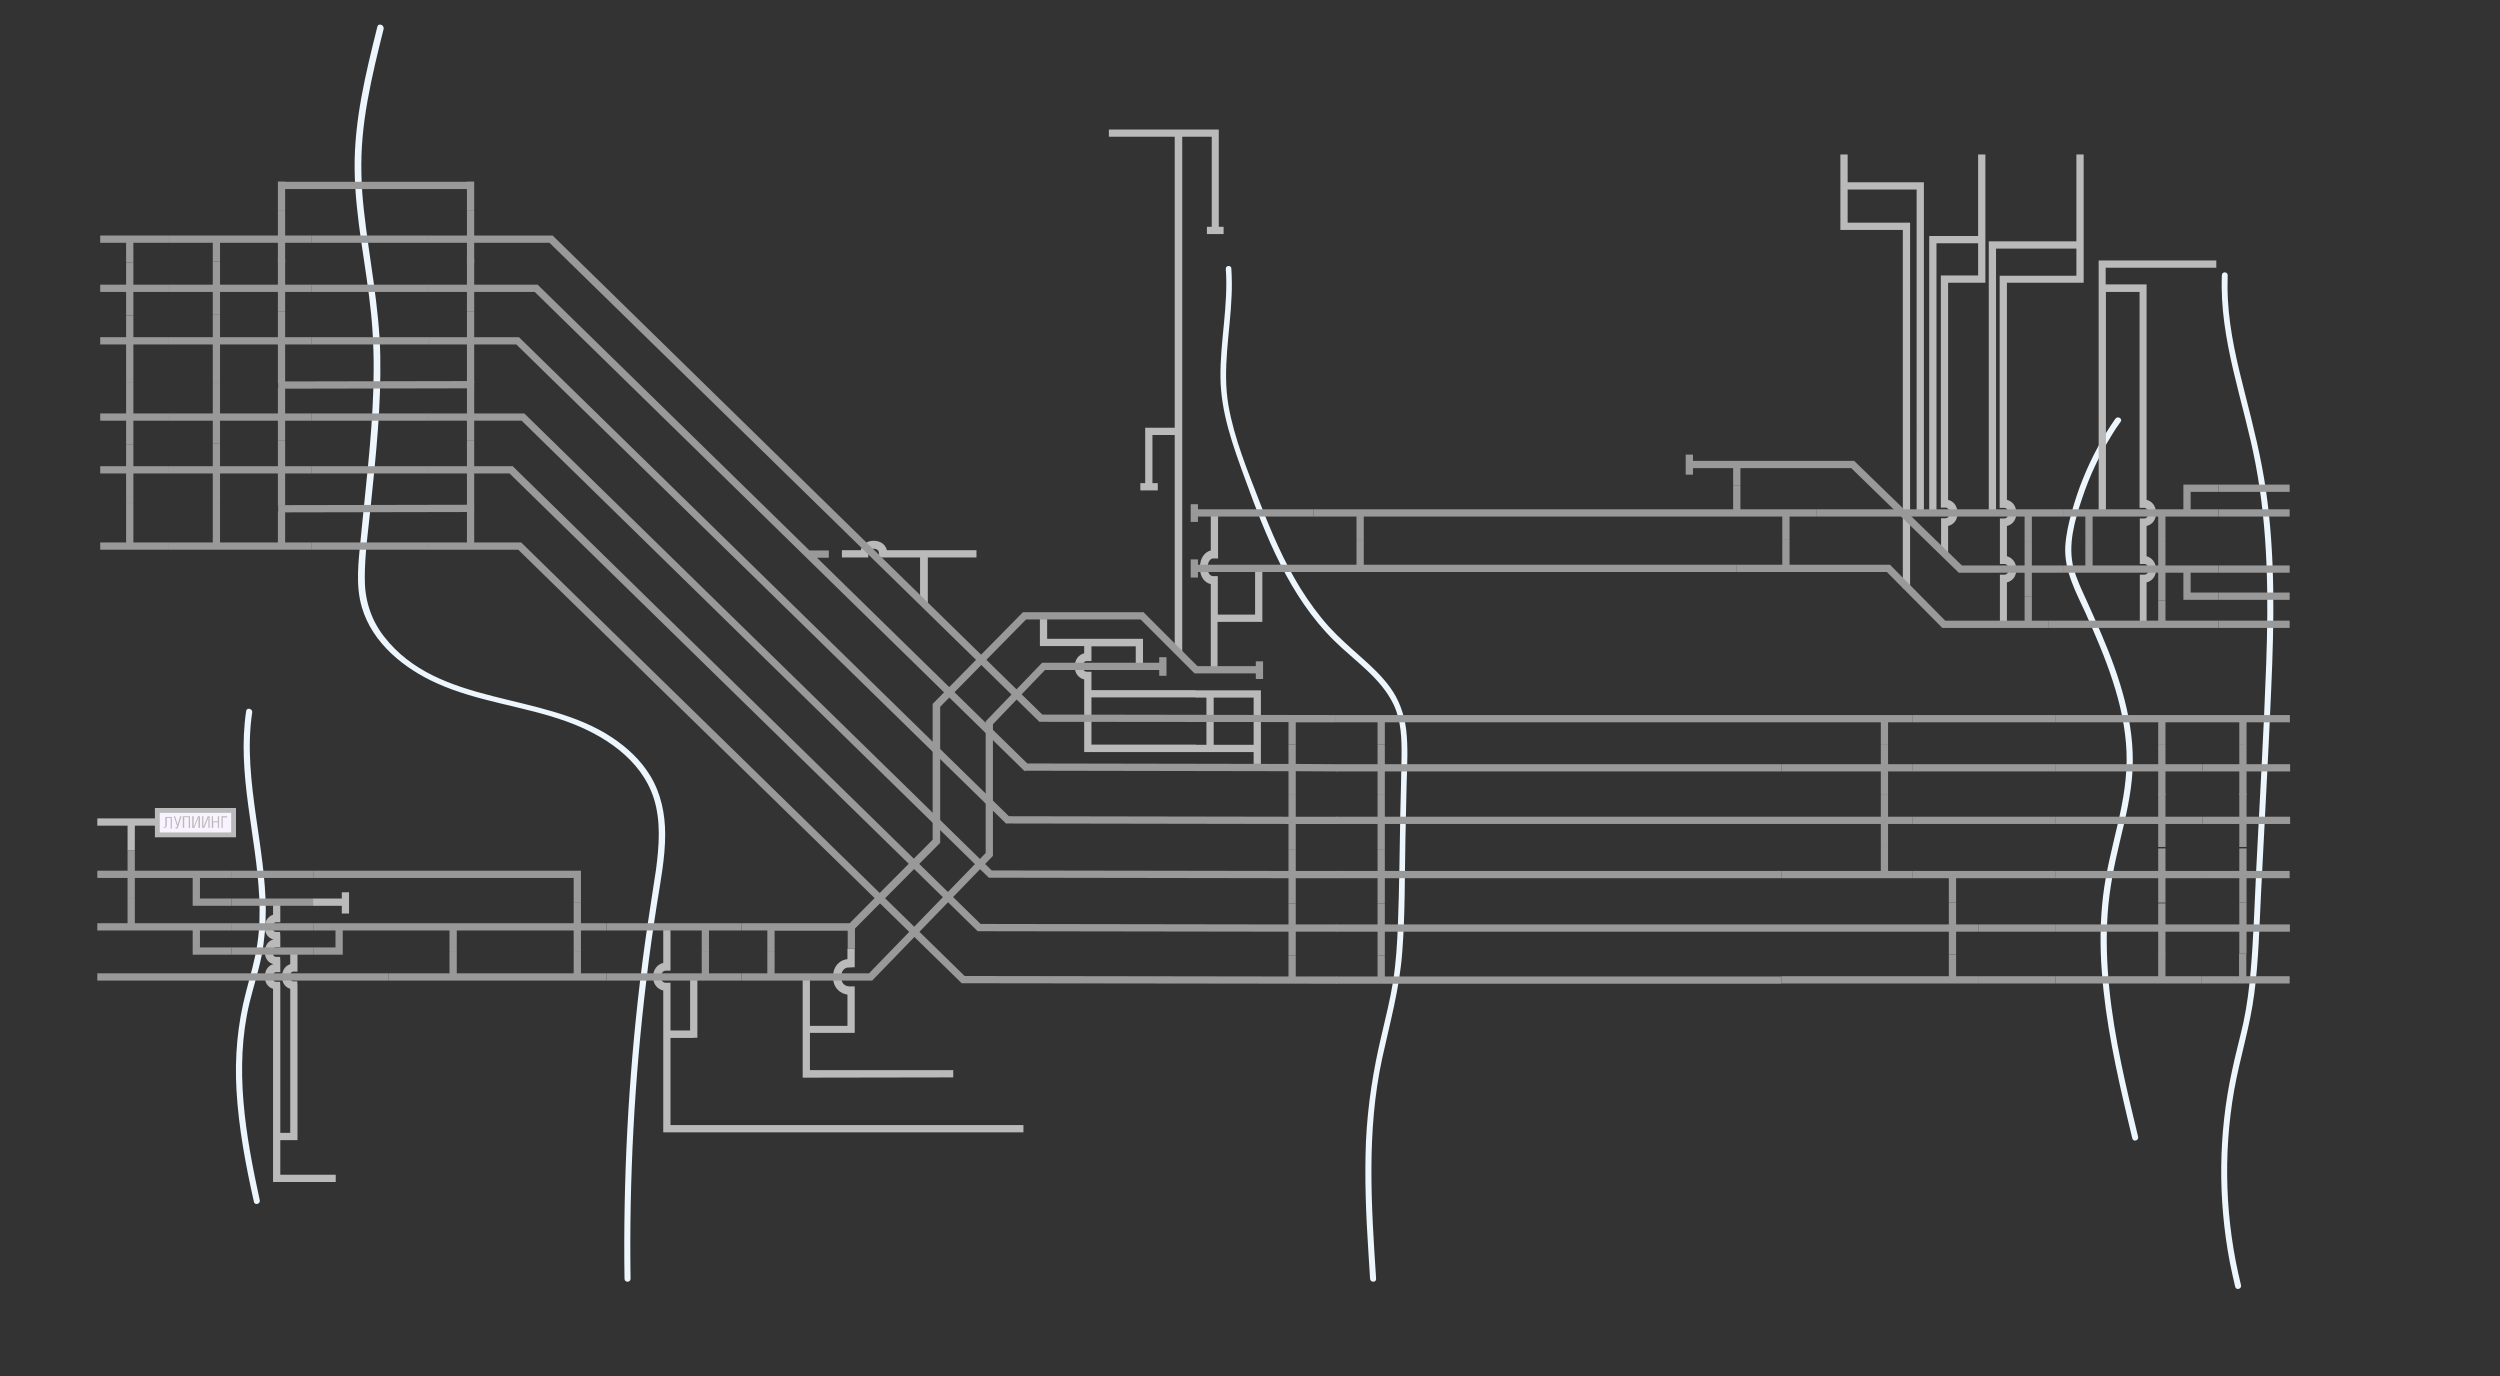 <?xml version="1.0" encoding="utf-8"?>
<!-- Generator: Adobe Illustrator 25.2.3, SVG Export Plug-In . SVG Version: 6.00 Build 0)  -->
<svg version="1.1" id="Layer_1" xmlns="http://www.w3.org/2000/svg" xmlns:xlink="http://www.w3.org/1999/xlink" x="0px" y="0px"
	 viewBox="0 0 1032.8 568.6" style="enable-background:new 0 0 1032.8 568.6;" xml:space="preserve">
<rect x="0" y="0" width="1032.8" height="568.6" fill="#333333" stroke="none"/>
<style type="text/css">
	.st0{fill:#BABABA;}
	.st1{fill:#EDF6FC;}
	.st2{fill:#999999;}
	.st3{fill:#757575;}
	.st4{fill:#F8F3FF;}
</style>
<g>
	<g>
		<path class="st0" d="M347.6,405.1h-3.4l0-1.5c0-0.2,0-0.3,0-0.5l0-0.2c0-3.1,2.2-6.4,6.3-6.7l1.4-0.1l0.2,1.4c0,0.1,0,0.2,0,0.3
			l0.4,1.7l-1.7,0.1c-2.2,0.1-3.2,1.8-3.2,3.4L347.6,405.1z"/>
	</g>
</g>
<g>
	<path class="st1" d="M101.7,293.7c-3.9,25.9,4.2,51.3,5.4,77c0.3,6.4,0.2,12.9-0.8,19.3c-1,6.8-3,13.3-4.7,19.9
		c-3.5,13.3-4.7,26.9-3.9,40.6c0.9,15.5,3.8,30.9,7.2,46c0.3,1.6,2.8,0.9,2.4-0.7c-5.8-26.6-10.7-54.6-4.2-81.6
		c1.6-6.5,3.7-12.9,5-19.5c1.2-6.3,1.7-12.7,1.7-19.1c-0.1-12.8-2.2-25.4-4-38c-2-14.3-3.8-28.9-1.6-43.3
		C104.4,292.8,102,292.1,101.7,293.7L101.7,293.7z M155.9,11c-4.8,19.2-9.6,38.7-9.4,58.7c0.2,20.2,4.8,39.9,6.8,59.9
		c2.1,20.7,0.8,41.5-1.2,62.2c-1,10.3-2.1,20.6-3.1,30.9c-0.9,9.3-2.2,19.1,0.5,28.2c4.3,14.7,17.3,25.2,30.8,31.3
		c17.2,7.8,36.3,9.5,53.9,15.9c15.2,5.5,30.7,15.5,35.9,31.7c3,9.5,2.2,19.7,0.9,29.5c-1.5,10.2-3.2,20.4-4.6,30.6
		c-5.6,40.8-8.4,82-8.5,123.1c0,5.1,0,10.2,0.1,15.3c0,1.6,2.5,1.6,2.5,0c-0.6-41.4,1.6-82.8,6.6-123.9c1.2-10.3,2.7-20.6,4.3-30.9
		c1.5-9.5,3.4-19.1,3.4-28.8c0-8.4-1.7-16.8-6.1-24.1c-3.9-6.5-9.5-11.7-15.8-15.9c-28.8-19.2-71.7-12.6-94.3-41.8
		c-5.5-7.1-8-15.4-7.9-24.3c0-10,1.5-20,2.5-29.9c2.1-20.5,4.3-41.1,3.9-61.8c-0.4-20.3-4.6-40.1-6.8-60.3c-1.1-10-1.4-20-0.5-30
		c0.9-10.2,2.9-20.3,5.2-30.3c1.1-4.8,2.3-9.6,3.5-14.4C158.7,10.1,156.2,9.5,155.9,11L155.9,11z M506.4,111.1
		c1.1,15.1-2.4,30-2.2,45c0.2,14.6,5.2,28.1,10.1,41.6c8.7,23.9,18.4,48.8,36.9,67c8.4,8.3,19.2,15.3,24.5,26.3
		c3.2,6.7,3.4,14.3,3.3,21.6c-0.1,7.7-0.3,15.3-0.5,23c-0.3,15.5-0.4,31-1,46.5c-0.3,7.8-0.8,15.7-2,23.4c-1.2,7.4-3,14.6-4.7,21.9
		c-3.5,14.6-5.8,29.2-6.5,44.2c-0.6,15.2,0,30.3,1,45.5c0.2,3.8,0.5,7.5,0.7,11.2c0.1,1.6,2.6,1.6,2.5,0c-2-30.3-4-61,2.5-91
		c3.2-14.7,7.2-28.9,8.3-44c1.2-15.4,1-30.8,1.3-46.2c0.2-7.7,0.3-15.5,0.5-23.2c0.2-7.5,0.7-15.1-0.2-22.6
		c-0.8-6.3-2.9-12.2-6.6-17.3c-3.4-4.7-7.7-8.7-12-12.5c-4.6-4.1-9.2-8.1-13.3-12.6c-4.4-4.9-8.3-10.3-11.8-15.9
		c-6.9-11.2-12.1-23.4-16.8-35.6c-5-12.9-10.5-26.2-12.9-39.9c-2.6-15.1,0.7-30.2,1.3-45.3c0.2-3.7,0.1-7.4-0.1-11.2
		C508.8,109.5,506.3,109.5,506.4,111.1L506.4,111.1z M873.9,173c-5.4,7.7-9.9,16.1-13.4,24.8c-1.8,4.4-3.3,9-4.6,13.6
		c-1.3,4.7-2.4,9.5-2.7,14.4c-0.5,9.9,4.4,18.8,8.4,27.5c4.1,9.2,8.1,18.4,11.2,28c3.1,9.5,5.3,19.3,5.7,29.3
		c0.4,10.1-1.3,19.9-3.6,29.7c-2.3,10-4.9,19.8-6.1,30c-1.2,10.3-1.3,20.6-0.5,31c1.5,20.8,6,41.2,10.8,61.5c0.6,2.5,1.2,5,1.8,7.5
		c0.4,1.6,2.8,0.9,2.4-0.7c-4.9-20.2-9.8-40.5-11.9-61.2c-1-10.2-1.4-20.5-0.7-30.7c0.7-10.3,2.7-20.2,5.1-30.2
		c2.3-9.6,4.7-19.4,5.2-29.3c0.5-9.6-0.8-19.3-3.2-28.7c-2.4-9.4-5.8-18.5-9.6-27.4c-1.9-4.5-4-9.1-6-13.6c-2-4.4-4.2-8.9-5.5-13.6
		c-2.6-9.6,0.4-19.9,3.5-29.1c3-9,7-17.6,12-25.7c1.2-2,2.5-4,3.9-5.9C877,172.9,874.8,171.7,873.9,173L873.9,173z M917.9,113.7
		c-1.1,26.7,9,52,13.9,77.9c5.2,27.3,5.4,55.3,4.4,83c-1,28.2-2.7,56.4-4.1,84.5c-0.7,14-1.1,28.1-2.3,42c-0.6,7.1-1.5,14.2-3,21.3
		c-1.5,6.7-3.3,13.2-4.7,19.9c-5.7,26-5.9,53.1-0.9,79.3c0.7,3.3,1.4,6.7,2.2,10c0.4,1.6,2.8,0.9,2.4-0.7
		c-6.5-26.3-7.5-53.9-2.8-80.6c2.4-13.4,6.6-26.4,8.3-39.9c1.8-13.8,2.1-27.8,2.8-41.7c1.4-28.1,3-56.3,4.2-84.4
		c1.2-27.3,1.7-54.7-2.2-81.8c-1.9-13.3-5.2-26.3-8.5-39.3c-3.3-12.9-6.5-26-7.2-39.3c-0.2-3.3-0.2-6.7-0.1-10.1
		C920.4,112.1,917.9,112.1,917.9,113.7L917.9,113.7z"/>
</g>
<g>
	<path class="st0" d="M115.8,488.3h-3v-79.8c-1.8-0.5-3.4-2.2-3.4-5c0-3,1.7-4.8,3.6-5.2c-1.9-0.4-3.6-2.1-3.6-5
		c0-3,1.7-4.8,3.6-5.2c-1.9-0.4-3.6-2.1-3.6-5c0-2.9,1.6-4.6,3.4-5.2v-4.3h3v7.4l-1.8,0c-0.6,0-1.3,0.6-1.3,2.1
		c0,1.4,0.7,1.9,1.3,1.9c0.1,0,0.2,0,0.2,0h1.5l0.1,1.7v4.6l-1.8,0c-0.6,0-1.3,0.6-1.3,2.1c0,1.4,0.7,1.9,1.3,1.9c0.1,0,0.2,0,0.2,0
		h1.5l0.1,1.7v4.6l-1.8,0c-0.6,0-1.3,0.6-1.3,2.1c0,1.4,0.7,1.9,1.3,1.9c0.1,0,0.2,0,0.2,0h1.5l0.1,1.7V468h4.1v-59.5
		c-1.8-0.5-3.4-2.2-3.4-5c0-2.9,1.6-4.6,3.4-5.2v-5.5h3v8.6l-1.8,0c-0.6,0-1.3,0.6-1.3,2.1c0,1.4,0.7,1.9,1.3,1.9c0.1,0,0.2,0,0.2,0
		h1.5l0.1,1.7V471l-7.1,0v14.3h22.9v3L115.8,488.3z M277,467.8h-3v-58.6c-2.2-0.5-4.2-2.4-4.2-5.6c0-3.3,2-5.3,4.2-5.8v-14.6h3v17.8
		l-1.9,0c-1,0-2,0.8-2,2.6c0,1.8,1,2.4,2,2.4c0.1,0,0.2,0,0.3,0l1.6,0v19.7h8.1v-22.2h3v25.2h-1.5v0.1H277v36h145.8v3L277,467.8z
		 M334.6,445.2h-3v-41.6h3v20.2h15.5v-12.9c-2.8-0.4-5.6-2.5-5.9-6.3l-0.1-1.4l1.4-0.2c0.1,0,0.2,0,0.3,0l1.7-0.4l0.1,1.7
		c0.1,2.2,1.8,3.2,3.4,3.2l2.1,0v19.2l-18.5,0v15.4h59.2v3L334.6,445.2z M144.2,377.4h-3v-3.2h-11.9v-3h11.9v-2.6h3V377.4z
		 M55.7,351.4h-3v-10.3H40.2v-3H65v3h-9.3V351.4z M520.9,315.6h-3v-4.9H494v-3h4.4v-19.5h-4.5v-3h27L520.9,315.6z M501.4,307.7h16.5
		v-19.5h-16.5V307.7z M494,310.7h-46.1l0-30c-2.1-0.5-3.9-2.3-3.9-5.3c0-3.1,1.8-5,3.9-5.5v-3h-18.3v-12.7h3v9.7h39.6l0,10.4h-3V267
		h-18.3v6.1l-1.9,0c-0.9,0-1.7,0.7-1.7,2.3c0,1.6,0.9,2.1,1.7,2.1c0.1,0,0.2,0,0.3,0l1.6,0v7.6h43v3h-43v19.5H494V310.7z
		 M503.2,276.7h-3v-35.4c-2.4-0.5-4.5-2.8-4.5-6.8c0-4.1,2.1-6.5,4.5-7.1v-15.5h3v18.8l-2,0c-1.1,0-2.3,1.3-2.3,3.8
		c0,2.4,1.1,3.5,2.3,3.5c0.1,0,0.2,0,0.3,0l0.1,0h1.5v15.9h15.4v-19.1h3l0,22.1h-18.5V276.7z M488.3,269.7h-3v-90h-9.2v19.9h2.2v3
		h-7.2v-3h2l0-22.9h12.2V56.5h-27.2v-3l45.4,0v40.2h2v3h-6.9v-3h2V56.5h-12.2V269.7z M887,256.9h-3v-19.5l1.9,0
		c0.8,0,1.7-0.6,1.7-2.1c0-1.6-0.9-2.3-1.7-2.3l-1.9,0v-18.8l1.6,0c0.1,0,0.2,0,0.2,0c0.8,0,1.7-0.6,1.7-2.1c0-1.6-0.9-2.3-1.7-2.3
		l-1.9,0v-89.2h-13.9v91.4h-3V109.1h0v-1.5h48.6v3h-45.7v6.9l16.9,0v89c2.1,0.5,3.9,2.4,3.9,5.5c0,3-1.8,4.8-3.9,5.3v12.5
		c2,0.5,3.9,2.4,3.9,5.5c0,3-1.8,4.8-3.9,5.3V256.9z M829.2,256.9h-3v-19.5l1.9,0c0.8,0,1.7-0.6,1.7-2.1c0-1.6-0.9-2.3-1.7-2.3
		l-1.9,0v-18.8l1.6,0c0.1,0,0.2,0,0.2,0c0.8,0,1.7-0.6,1.7-2.1c0-1.6-0.9-2.3-1.7-2.3l-1.9,0l0-95.9h31.7v-11.2h-33.2v109.3h-3
		V101.2h0v-1.5h36.2V63.8h3v53l-31.7,0v89.7c2.1,0.5,3.9,2.4,3.9,5.5c0,3-1.8,4.8-3.9,5.3v12.5c2,0.5,3.9,2.4,3.9,5.5
		c0,3-1.8,4.8-3.9,5.3V256.9z M383.1,249.5h-3v-19.2h-17l0-1.9c0-0.9-0.7-1.7-2.3-1.7c-1.6,0-2.1,0.9-2.1,1.7c0,0.1,0,0.2,0,0.3
		l0,1.6h-10.9v-3h7.8c0.5-2.1,2.3-3.9,5.3-3.9c3.1,0,5,1.8,5.5,3.9h37v3h-20.1V249.5z M789.1,243.1h-3V95h-25.8V63.8h3v11.5h31.5
		l0,136.6h-3V78.3h-28.5V92h25.8L789.1,243.1z M804.9,228.6h-3v-14.5l1.6,0c0.1,0,0.2,0,0.2,0c0.8,0,1.7-0.6,1.7-2.1
		c0-1.6-0.9-2.3-1.7-2.3l-1.9,0v-95.9l15.4,0v-13.3h-17.2v111.4h-3l0-114.4h20.2V63.8h3v53l-15.4,0v89.7c2.1,0.5,3.9,2.4,3.9,5.5
		c0,3-1.8,4.8-3.9,5.3V228.6z"/>
</g>
<g>
	<rect x="128.8" y="97.3" class="st2" width="48.4" height="3"/>
</g>
<g>
	<polygon class="st2" points="195.9,86.8 192.9,86.8 192.9,78.1 117.8,78.1 117.8,86.8 114.8,86.8 114.8,75 117.8,75 117.8,75.1 
		192.9,75.1 192.9,75 195.9,75 	"/>
</g>
<g>
	<polygon class="st2" points="117.8,108.5 114.8,108.5 114.8,100.3 90.9,100.3 90.9,108.1 87.9,108.1 87.9,100.3 69.8,100.3 
		69.8,97.3 114.8,97.3 114.8,86.8 117.8,86.8 117.8,97.3 128.8,97.3 128.8,100.3 117.8,100.3 	"/>
</g>
<g>
	<rect x="128.8" y="117.6" class="st2" width="48.4" height="3"/>
</g>
<g>
	<polygon class="st2" points="90.9,129.8 87.9,129.8 87.9,120.6 69.8,120.6 69.8,117.6 87.9,117.6 87.9,108.1 90.9,108.1 
		90.9,117.6 114.8,117.6 114.8,107.1 117.8,107.1 117.8,117.6 128.8,117.6 128.8,120.6 117.8,120.6 117.8,128.8 114.8,128.8 
		114.8,120.6 90.9,120.6 	"/>
</g>
<g>
	<path class="st3" d="M41.4,119.1h28.4 M53.6,108.5v21.7"/>
	<polygon class="st2" points="55.1,130.3 52.1,130.3 52.1,120.6 41.4,120.6 41.4,117.6 52.1,117.6 52.1,108.5 55.1,108.5 
		55.1,117.6 69.8,117.6 69.8,120.6 55.1,120.6 	"/>
</g>
<g>
	<rect x="128.8" y="139.3" class="st2" width="48.4" height="3"/>
</g>
<g>
	<polygon class="st2" points="117.8,158.2 114.8,158.2 114.8,142.3 90.9,142.3 90.9,158.2 87.9,158.2 87.9,142.3 69.8,142.3 
		69.8,139.3 87.9,139.3 87.9,129.8 90.9,129.8 90.9,139.3 114.8,139.3 114.8,128.8 117.8,128.8 117.8,139.3 128.8,139.3 
		128.8,142.3 117.8,142.3 	"/>
</g>
<g>
	<path class="st3" d="M41.4,140.8h28.4 M53.6,130.3v27.9"/>
	<polygon class="st2" points="55.1,158.2 52.1,158.2 52.1,142.3 41.4,142.3 41.4,139.3 52.1,139.3 52.1,130.3 55.1,130.3 
		55.1,139.3 69.8,139.3 69.8,142.3 55.1,142.3 	"/>
</g>
<g>
	<rect x="128.8" y="170.8" class="st2" width="48.4" height="3"/>
</g>
<g>
	<polygon class="st2" points="90.9,183.1 87.9,183.1 87.9,173.8 69.8,173.8 69.8,170.8 87.9,170.8 87.9,158.2 90.9,158.2 
		90.9,170.8 114.8,170.8 114.8,160.3 117.8,160.3 117.8,170.8 128.8,170.8 128.8,173.8 117.8,173.8 117.8,182.1 114.8,182.1 
		114.8,173.8 90.9,173.8 	"/>
</g>
<g>
	<path class="st3" d="M41.4,172.3h28.4 M53.6,158.2v25.3"/>
	<polygon class="st2" points="55.1,183.5 52.1,183.5 52.1,173.8 41.4,173.8 41.4,170.8 52.1,170.8 52.1,158.2 55.1,158.2 
		55.1,170.8 69.8,170.8 69.8,173.8 55.1,173.8 	"/>
</g>
<g>
	<rect x="128.8" y="192.6" class="st2" width="48.4" height="3"/>
</g>
<g>
	<polygon class="st2" points="117.8,208.9 114.8,208.9 114.8,195.6 90.9,195.6 90.9,208.2 87.9,208.2 87.9,195.6 69.8,195.6 
		69.8,192.6 87.9,192.6 87.9,183.1 90.9,183.1 90.9,192.6 114.8,192.6 114.8,182.1 117.8,182.1 117.8,192.6 128.8,192.6 
		128.8,195.6 117.8,195.6 	"/>
</g>
<g>
	<path class="st3" d="M41.4,194.1h28.4 M53.6,183.5v24.7"/>
	<polygon class="st2" points="55.1,208.2 52.1,208.2 52.1,195.6 41.4,195.6 41.4,192.6 52.1,192.6 52.1,183.5 55.1,183.5 
		55.1,192.6 69.8,192.6 69.8,195.6 55.1,195.6 	"/>
</g>
<g>
	<rect x="128.8" y="224.1" class="st2" width="48.4" height="3"/>
</g>
<g>
	<polygon class="st2" points="128.8,227.1 69.8,227.1 69.8,224.1 87.9,224.1 87.9,208.2 90.9,208.2 90.9,224.1 114.8,224.1 
		114.8,211.4 117.8,211.4 117.8,224.1 128.8,224.1 	"/>
</g>
<g>
	<path class="st3" d="M41.4,225.6h28.4 M53.6,208.2v18.4"/>
	<polygon class="st2" points="69.8,227.1 41.4,227.1 41.4,224.1 52.1,224.1 52.1,208.2 55.1,208.2 55.1,224.1 69.8,224.1 	"/>
</g>
<g>
	<path class="st3" d="M41.4,98.8h28.4 M53.6,108.5v-9.8"/>
	<polygon class="st2" points="55.1,108.5 52.1,108.5 52.1,100.3 41.4,100.3 41.4,97.3 69.8,97.3 69.8,100.3 55.1,100.3 	"/>
</g>
<g>
	<rect x="114.9" y="157.5" transform="matrix(1 -1.953121e-03 1.953121e-03 1 -0.31 0.304)" class="st2" width="81" height="3"/>
</g>
<g>
	<rect x="114.9" y="208.6" transform="matrix(1 -1.953121e-03 1.953121e-03 1 -0.41 0.304)" class="st2" width="81" height="3"/>
</g>
<g>
	<rect x="909.7" y="381.9" class="st2" width="36.3" height="3"/>
</g>
<g>
	<rect x="909.7" y="295.4" class="st2" width="36.3" height="3"/>
</g>
<g>
	<rect x="925.1" y="297.8" class="st2" width="3" height="9.7"/>
</g>
<g>
	<polygon class="st2" points="928.1,328.4 925.1,328.4 925.1,318.7 909.9,318.7 909.9,315.7 925.1,315.7 925.1,307.4 928.1,307.4 
		928.1,315.7 946.1,315.7 946.1,318.7 928.1,318.7 	"/>
</g>
<g>
	<polygon class="st2" points="928.1,349.9 925.1,349.9 925.1,340.4 909.9,340.4 909.9,337.4 925.1,337.4 925.1,327.9 928.1,327.9 
		928.1,337.4 946.1,337.4 946.1,340.4 928.1,340.4 	"/>
</g>
<g>
	<polygon class="st2" points="928.1,372.9 925.1,372.9 925.1,362.8 909.7,362.8 909.7,359.8 925.1,359.8 925.1,350.5 928.1,350.5 
		928.1,359.8 945.9,359.8 945.9,362.8 928.1,362.8 	"/>
</g>
<g>
	<rect x="925.1" y="372.9" class="st2" width="3" height="21.1"/>
</g>
<g>
	<polygon class="st2" points="945.9,406.3 909.6,406.3 909.6,403.3 925,403.3 925,394 928,394 928,403.3 945.9,403.3 	"/>
</g>
<g>
	<polygon class="st2" points="909.6,406.3 849.2,406.3 849.2,403.3 891.6,403.3 891.6,394 894.6,394 894.6,403.3 909.6,403.3 	"/>
</g>
<g>
	<polygon class="st2" points="894.6,394.3 891.6,394.3 891.6,384.9 849.3,384.9 849.3,381.9 891.6,381.9 891.6,373.2 894.6,373.2 
		894.6,381.9 909.7,381.9 909.7,384.9 894.6,384.9 	"/>
</g>
<g>
	<polygon class="st2" points="894.6,372.9 891.6,372.9 891.6,362.8 849.3,362.8 849.3,359.8 891.6,359.8 891.6,350.5 894.6,350.5 
		894.6,359.8 909.7,359.8 909.7,362.8 894.6,362.8 	"/>
</g>
<g>
	<polygon class="st2" points="894.6,349.9 891.6,349.9 891.6,340.4 849.3,340.4 849.3,337.4 891.6,337.4 891.6,327.9 894.6,327.9 
		894.6,337.4 909.9,337.4 909.9,340.4 894.6,340.4 	"/>
</g>
<g>
	<polygon class="st2" points="894.6,328.4 891.6,328.4 891.6,318.7 849.3,318.7 849.3,315.7 891.6,315.7 891.6,307.4 894.6,307.4 
		894.6,315.7 909.9,315.7 909.9,318.7 894.6,318.7 	"/>
</g>
<g>
	<polygon class="st2" points="894.6,307.4 891.6,307.4 891.6,298.4 849.3,298.4 849.3,295.4 909.7,295.4 909.7,298.4 894.6,298.4 	
		"/>
</g>
<g>
	<rect x="790.2" y="295.4" class="st2" width="59.1" height="3"/>
</g>
<g>
	<rect x="790.2" y="315.7" class="st2" width="59.1" height="3"/>
</g>
<g>
	<rect x="790.2" y="337.4" class="st2" width="59.1" height="3"/>
</g>
<g>
	<rect x="817.3" y="381.9" class="st2" width="32" height="3"/>
</g>
<g>
	<rect x="817.2" y="403.3" class="st2" width="32" height="3"/>
</g>
<g>
	<polygon class="st2" points="535.3,350.8 532.3,350.8 532.3,340.4 415.9,340.2 415.7,340.3 213.3,142.3 195.9,142.3 195.9,158.2 
		192.9,158.2 192.9,142.3 177.1,142.3 177.1,139.3 192.9,139.3 192.9,128.8 195.9,128.8 195.9,139.3 214.4,139.3 214.4,139.3 
		416.8,337.2 532.3,337.4 532.3,328.4 535.3,328.4 535.3,337.4 552.2,337.4 552.2,340.4 535.3,340.4 	"/>
</g>
<g>
	<polygon class="st2" points="535.3,373.2 532.3,373.2 532.3,362.8 408.5,362.6 408.5,362.6 408.5,362.6 215.5,173.8 195.9,173.8 
		195.9,182.1 192.9,182.1 192.9,173.8 177.1,173.8 177.1,170.8 192.9,170.8 192.9,160.3 195.9,160.3 195.9,170.8 216.6,170.8 
		216.6,170.8 409.7,359.6 532.3,359.8 532.3,350.8 535.3,350.8 535.3,359.8 552.2,359.8 552.2,362.8 535.3,362.8 	"/>
</g>
<g>
	<polygon class="st2" points="535.3,394.7 532.3,394.7 532.3,384.9 403.9,384.7 403.9,384.7 403.9,384.7 210.5,195.6 195.9,195.6 
		195.9,208.9 192.9,208.9 192.9,195.6 177.1,195.6 177.1,192.6 192.9,192.6 192.9,182.1 195.9,182.1 195.9,192.6 211.6,192.6 
		211.7,192.5 405.1,381.7 532.3,381.9 532.3,373.2 535.3,373.2 535.3,381.9 552.2,381.9 552.2,384.9 535.3,384.9 	"/>
</g>
<g>
	<polygon class="st2" points="552.2,406.4 397.3,406.2 397.3,406.2 214.1,227.1 177.1,227.1 177.1,224.1 192.9,224.1 192.9,211.4 
		195.9,211.4 195.9,224.1 215.2,224.1 215.2,224 398.5,403.2 532.3,403.4 532.3,394.7 535.3,394.7 535.3,403.4 552.2,403.4 	"/>
</g>
<g>
	<polygon class="st2" points="535.3,307.5 532.3,307.5 532.3,298.3 429.4,298.2 429.4,298.1 429.4,298.2 227,100.3 195.9,100.3 
		195.9,108.5 192.9,108.5 192.9,100.3 177.1,100.3 177.1,97.3 192.9,97.3 192.9,86.8 195.9,86.8 195.9,97.3 228.3,97.3 228.3,97.3 
		430.6,295.2 551.9,295.4 551.9,298.4 535.3,298.4 	"/>
</g>
<g>
	<polygon class="st2" points="572.1,307.5 569.1,307.5 569.1,298.4 551.9,298.4 551.9,295.4 683.3,295.4 683.3,298.4 572.1,298.4 	
		"/>
</g>
<g>
	<polygon class="st2" points="572.1,328.4 569.1,328.4 569.1,318.7 551.9,318.7 551.9,315.7 569.1,315.7 569.1,307.5 572.1,307.5 
		572.1,315.7 735.9,315.7 735.9,318.7 572.1,318.7 	"/>
</g>
<g>
	<polygon class="st2" points="572.1,350.8 569.1,350.8 569.1,340.4 551.9,340.4 551.9,337.4 569.1,337.4 569.1,328.4 572.1,328.4 
		572.1,337.4 683.3,337.4 683.3,340.4 572.1,340.4 	"/>
</g>
<g>
	<polygon class="st2" points="572.1,373.2 569.1,373.2 569.1,362.8 551.9,362.8 551.9,359.8 569.1,359.8 569.1,350.8 572.1,350.8 
		572.1,359.8 735.9,359.8 735.9,362.8 572.1,362.8 	"/>
</g>
<g>
	<polygon class="st2" points="572.1,394.7 569.1,394.7 569.1,384.9 551.9,384.9 551.9,381.9 569.1,381.9 569.1,373.2 572.1,373.2 
		572.1,381.9 683.3,381.9 683.3,384.9 572.1,384.9 	"/>
</g>
<g>
	<polygon class="st2" points="735.9,406.4 551.9,406.4 551.9,403.4 569.1,403.4 569.1,394.7 572.1,394.7 572.1,403.4 735.9,403.4 	
		"/>
</g>
<g>
	<polygon class="st2" points="780,307.4 777,307.4 777,298.4 683.3,298.4 683.3,295.4 790.2,295.4 790.2,298.4 780,298.4 	"/>
</g>
<g>
	<polygon class="st2" points="780,328.4 777,328.4 777,318.7 735.9,318.7 735.9,315.7 777,315.7 777,307.4 780,307.4 780,315.7 
		790.2,315.7 790.2,318.7 780,318.7 	"/>
</g>
<g>
	<polygon class="st2" points="780,349.9 777,349.9 777,340.4 683.3,340.4 683.3,337.4 777,337.4 777,328.4 780,328.4 780,337.4 
		790.2,337.4 790.2,340.4 780,340.4 	"/>
</g>
<g>
	<polygon class="st2" points="790.2,362.8 735.9,362.8 735.9,359.8 777,359.8 777,349.9 780,349.9 780,359.8 790.2,359.8 	"/>
</g>
<g>
	<polygon class="st2" points="808.1,372.9 805.1,372.9 805.1,362.8 790.2,362.8 790.2,359.8 849.3,359.8 849.3,362.8 808.1,362.8 	
		"/>
</g>
<g>
	<polygon class="st2" points="808.1,394.3 805.1,394.3 805.1,384.9 683.3,384.9 683.3,381.9 805.1,381.9 805.1,372.9 808.1,372.9 
		808.1,381.9 817.3,381.9 817.3,384.9 808.1,384.9 	"/>
</g>
<g>
	<polygon class="st2" points="817.3,406.3 735.9,406.3 735.9,403.3 805.1,403.3 805.1,394.3 808.1,394.3 808.1,403.3 817.3,403.3 	
		"/>
</g>
<g>
	<polygon class="st2" points="535.3,328.4 532.3,328.4 532.3,318.6 423.5,318.4 423.3,318.6 220.9,120.6 195.9,120.6 195.9,128.8 
		192.9,128.8 192.9,120.6 177.1,120.6 177.1,117.6 192.9,117.6 192.9,107.1 195.9,107.1 195.9,117.6 222,117.6 222,117.5 
		222.1,117.6 222.2,117.6 222.2,117.7 334.4,227.4 342.4,227.4 342.4,230.4 337.5,230.4 424.4,315.4 532.3,315.6 532.3,307.5 
		535.3,307.5 535.3,315.6 552.2,315.7 552.2,318.7 535.3,318.6 	"/>
</g>
<g>
	<polygon class="st2" points="95.6,374.2 79.6,374.2 79.6,362.7 55.7,362.7 55.7,371 52.7,371 52.7,362.7 40.2,362.7 40.2,359.7 
		52.7,359.7 52.7,351.4 55.7,351.4 55.7,359.7 95.8,359.7 95.8,362.7 82.6,362.7 82.6,371.2 95.6,371.2 	"/>
</g>
<g>
	<polygon class="st2" points="95.6,394.4 79.6,394.4 79.6,384.4 40.2,384.4 40.2,381.4 52.7,381.4 52.7,371 55.7,371 55.7,381.4 
		95.8,381.4 95.8,384.4 82.6,384.4 82.6,391.4 95.6,391.4 	"/>
</g>
<g>
	<rect x="40.2" y="402.1" class="st2" width="120.2" height="3"/>
</g>
<g>
	<polygon class="st2" points="250.6,405.1 160.4,405.1 160.4,402.1 185.7,402.1 185.7,392.9 188.7,392.9 188.7,402.1 237,402.1 
		237,392.9 240,392.9 240,402.1 250.6,402.1 	"/>
</g>
<g>
	<polygon class="st2" points="140.7,394.4 129.4,394.4 129.4,391.4 138.6,391.4 138.6,384.4 129.4,384.4 129.4,381.4 237,381.4 
		237,372.7 240,372.7 240,381.4 250.6,381.4 250.6,384.4 240,384.4 240,392.9 237,392.9 237,384.4 188.7,384.4 188.7,392.9 
		185.7,392.9 185.7,384.4 141.6,384.4 141.6,394.4 	"/>
</g>
<g>
	<rect x="95.6" y="391.4" class="st2" width="33.8" height="3"/>
</g>
<g>
	<rect x="95.8" y="381.4" class="st2" width="33.6" height="3"/>
</g>
<g>
	<rect x="95.6" y="371.2" class="st2" width="33.8" height="3"/>
</g>
<g>
	<rect x="95.8" y="359.7" class="st2" width="33.6" height="3"/>
</g>
<g>
	<polygon class="st2" points="240,372.7 237,372.7 237,362.7 129.4,362.7 129.4,359.7 240,359.7 	"/>
</g>
<g>
	<polygon class="st2" points="292.9,392.9 289.9,392.9 289.9,384.4 250.6,384.4 250.6,381.4 306.3,381.4 306.3,384.4 292.9,384.4 	
		"/>
</g>
<g>
	<polygon class="st2" points="306.3,405.1 250.6,405.1 250.6,402.1 289.9,402.1 289.9,392.9 292.9,392.9 292.9,402.1 306.3,402.1 	
		"/>
</g>
<g>
	<path class="st2" d="M320,392.9h-3v-8.5h-10.7v-3H351l34.3-34.5v-56.1l0,0l37.3-37.9l0,0v0l49.8,0l22.3,22.3h24.1v-2h3v7.3h-3v-2.3
		h-25.3v0l-22.3-22.3h-47.3l-35.5,36.1l0,56.2l-35.2,35.4v8.3h-3v-7.4H320V392.9z M351.6,382.9L351.6,382.9z"/>
</g>
<g>
	<rect x="350.1" y="391.9" class="st0" width="3" height="7.7"/>
</g>
<g>
	<polygon class="st2" points="494.9,215.6 491.9,215.6 491.9,208.3 494.9,208.3 494.9,210.4 542.7,210.4 542.7,213.4 494.9,213.4 	
		"/>
</g>
<g>
	<polygon class="st2" points="494.9,238.6 491.9,238.6 491.9,231.1 494.9,231.1 494.9,233.3 560.4,233.3 560.4,222.7 563.4,222.7 
		563.4,233.3 717.5,233.3 717.5,236.3 494.9,236.3 	"/>
</g>
<g>
	<polygon class="st2" points="846.4,259.4 802.3,259.4 802.3,259.3 779.5,236.3 717.5,236.3 717.5,233.3 736.3,233.3 736.3,222.7 
		739.3,222.7 739.3,233.3 780.7,233.3 780.8,233.3 780.8,233.3 803.6,256.4 836.4,256.4 836.4,246.3 839.4,246.3 839.4,256.4 
		846.4,256.4 	"/>
</g>
<g>
	<polygon class="st2" points="916.5,259.4 846.4,259.4 846.4,256.4 891.6,256.4 891.6,248.1 894.6,248.1 894.6,256.4 916.5,256.4 	
		"/>
</g>
<g>
	<rect x="916.5" y="256.4" class="st2" width="29.4" height="3"/>
</g>
<g>
	<rect x="916.5" y="244.8" class="st2" width="29.4" height="3"/>
</g>
<g>
	<rect x="916.5" y="233.6" class="st2" width="29.4" height="3"/>
</g>
<g>
	<rect x="916.5" y="210.4" class="st2" width="29.4" height="3"/>
</g>
<g>
	<rect x="916.5" y="200.2" class="st2" width="29.4" height="3"/>
</g>
<g>
	<polygon class="st2" points="894.6,248.1 891.6,248.1 891.6,236.6 852.3,236.6 852.3,233.6 861.5,233.6 861.5,223.9 864.5,223.9 
		864.5,233.6 891.6,233.6 891.6,223.9 894.6,223.9 894.6,233.6 916.5,233.6 916.5,236.6 905,236.6 905,244.8 916.5,244.8 
		916.5,247.8 902,247.8 902,236.6 894.6,236.6 	"/>
</g>
<g>
	<polygon class="st2" points="894.6,223.9 891.6,223.9 891.6,213.4 864.5,213.4 864.5,223.9 861.5,223.9 861.5,213.4 852.3,213.4 
		852.3,210.4 902,210.4 902,200.2 916.5,200.2 916.5,203.2 905,203.2 905,210.4 916.5,210.4 916.5,213.4 894.6,213.4 	"/>
</g>
<g>
	<polygon class="st2" points="839.4,246.3 836.4,246.3 836.4,236.6 809.2,236.6 809.2,236.5 809.2,236.6 764.8,193.4 719,193.4 
		719,200.7 716,200.7 716,193.4 699.4,193.4 699.4,196.1 696.4,196.1 696.4,187.8 699.4,187.8 699.4,190.4 766.1,190.4 766.1,190.5 
		810.5,233.6 836.4,233.6 836.4,223.9 839.4,223.9 839.4,233.6 852.3,233.6 852.3,236.6 839.4,236.6 	"/>
</g>
<g>
	<polygon class="st2" points="739.3,222.7 736.3,222.7 736.3,213.4 563.4,213.4 563.4,222.7 560.4,222.7 560.4,213.4 542.7,213.4 
		542.7,210.4 716,210.4 716,200.7 719,200.7 719,210.4 750.3,210.4 750.3,213.4 739.3,213.4 	"/>
</g>
<g>
	<polygon class="st2" points="839.4,223.9 836.4,223.9 836.4,213.4 750.3,213.4 750.3,210.4 852.3,210.4 852.3,213.4 839.4,213.4 	
		"/>
</g>
<g>
	<g>
		<rect x="65" y="334.8" class="st4" width="31.5" height="10.1"/>
	</g>
	<g>
		<path class="st0" d="M97.5,345.9H64v-12.1h33.5V345.9z M66,343.9h29.5v-8.1H66V343.9z"/>
	</g>
	<g>
		<g>
			<path class="st0" d="M67.6,342.1v-0.4c0.1,0,0.1,0,0.2,0c0.1,0,0.1,0,0.2,0c0.1,0,0.1,0,0.1-0.1c0,0,0.1-0.1,0.1-0.2
				c0-0.1,0-0.1,0.1-0.2c0-0.1,0-0.2,0-0.3s0-0.2,0-0.4s0-0.3,0-0.4c0-0.1,0-0.3,0-0.5v-2.1h2.7v4.8h-0.5v-4.4h-1.6v2
				c0,0.1,0,0.2,0,0.3s0,0.2,0,0.3s0,0.3,0,0.4c0,0.1,0,0.2-0.1,0.3c0,0.1-0.1,0.2-0.1,0.3s-0.1,0.2-0.1,0.2s-0.1,0.1-0.2,0.2
				c-0.1,0-0.1,0.1-0.2,0.1c-0.1,0-0.2,0-0.3,0C67.8,342.1,67.7,342.1,67.6,342.1z"/>
		</g>
		<g>
			<path class="st0" d="M71.8,337.2h0.5l1.1,3.4l1-3.4H75l-1.3,4.1c-0.1,0.3-0.2,0.5-0.3,0.8c-0.1,0.2-0.3,0.2-0.5,0.2
				s-0.3,0-0.4-0.1v-0.4c0.1,0,0.2,0,0.3,0s0.2,0,0.2-0.1s0.1-0.2,0.2-0.3L71.8,337.2z"/>
		</g>
		<g>
			<path class="st0" d="M75.5,342v-4.8h3v4.8h-0.5v-4.4h-1.9v4.4H75.5z"/>
		</g>
		<g>
			<path class="st0" d="M79.4,342v-4.8H80v3.9c0,0.1,0,0.3,0,0.5l0,0c0,0,0-0.1,0.1-0.2c0-0.1,0-0.1,0.1-0.2c0.1-0.1,0-0.1,0.1-0.2
				l1.5-3.8h0.8v4.8H82v-3.8c0-0.1,0-0.4,0-0.8l0,0c-0.1,0.3-0.1,0.7-0.2,0.8l-1.5,3.8L79.4,342L79.4,342z"/>
		</g>
		<g>
			<path class="st0" d="M83.5,342v-4.8H84v3.9c0,0.1,0,0.3,0,0.5l0,0c0,0,0-0.1,0.1-0.2c0-0.1,0-0.1,0.1-0.2c0.1-0.1,0-0.1,0.1-0.2
				l1.5-3.8h0.8v4.8h-0.5v-3.8c0-0.1,0-0.4,0-0.8l0,0c-0.1,0.3-0.1,0.7-0.2,0.8l-1.5,3.8L83.5,342L83.5,342z"/>
		</g>
		<g>
			<path class="st0" d="M87.5,342v-4.8h0.5v2.1H90v-2.1h0.5v4.8H90v-2.3h-1.9v2.3H87.5z"/>
		</g>
		<g>
			<path class="st0" d="M91.5,342v-4.8h2.3v0.5H92v4.4L91.5,342L91.5,342z"/>
		</g>
	</g>
</g>
<g>
	<g>
		<polygon class="st2" points="360.3,405.1 360.3,405.1 306.3,405.1 306.3,402.1 317,402.1 317,392.9 320,392.9 320,402.1 
			359,402.1 407.2,352.4 407.2,298 407.2,298 407.2,298 430.5,273.8 430.5,273.8 478.9,273.8 478.9,271.5 481.9,271.5 481.9,279.2 
			478.9,279.2 478.9,276.8 431.7,276.8 410.2,299.2 410.2,353.6 410,353.6 410.1,353.7 360.4,405 360.4,405.1 		"/>
	</g>
</g>
</svg>
